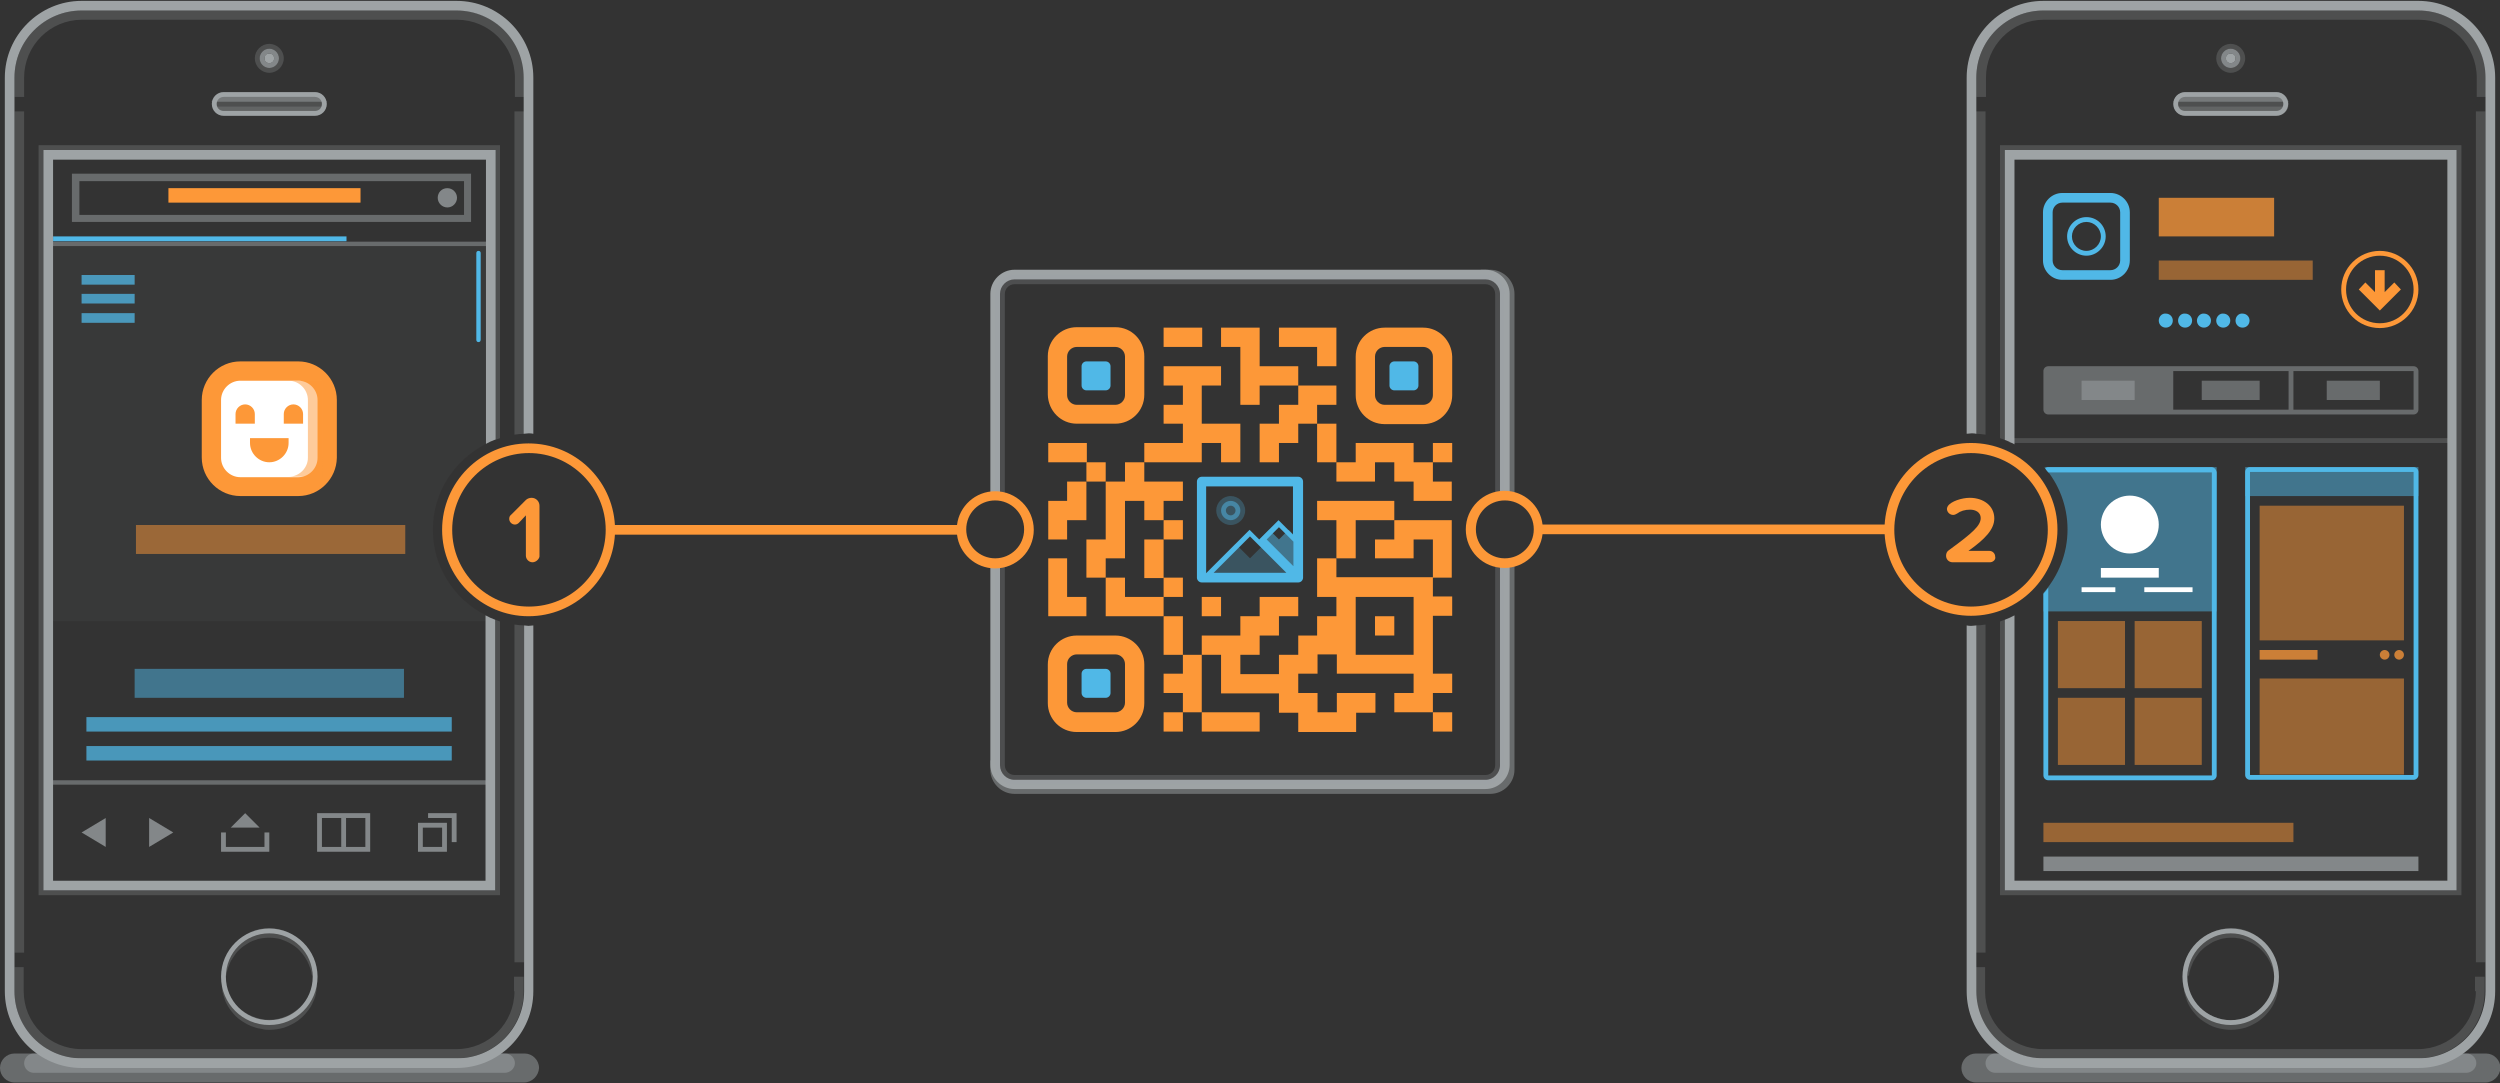 <?xml version="1.0" encoding="utf-8"?>
<!-- Generator: Adobe Illustrator 18.1.1, SVG Export Plug-In . SVG Version: 6.00 Build 0)  -->
<!DOCTYPE svg PUBLIC "-//W3C//DTD SVG 1.1//EN" "http://www.w3.org/Graphics/SVG/1.1/DTD/svg11.dtd">
<svg version="1.1" id="Ebene_1" xmlns="http://www.w3.org/2000/svg" xmlns:xlink="http://www.w3.org/1999/xlink" x="0px" y="0px"
	 width="570px" height="247px" viewBox="0 0 570 247" enable-background="new 0 0 570 247" xml:space="preserve">
<rect x="0" y="0" width="570" height="247" fill="#333333" stroke="none"/>
<g>
	<g opacity="0.5">
		<path fill="#9EA3A5" d="M119.5,246.8H3.3c-1.8,0-3.3-1.5-3.3-3.3c0-1.8,1.5-3.3,3.3-3.3H11l1.1,1.1h98.7l1.1-1.1h7.7
			c1.8,0,3.3,1.5,3.3,3.3C122.8,245.3,121.3,246.8,119.5,246.8z"/>
	</g>
	<g opacity="0.5">
		<path fill="#9EA3A5" d="M115.1,244.6H7.7c-1.2,0-2.2-1-2.2-2.2s1-2.2,2.2-2.2H11l1.1,1.1h98.7l1.1-1.1h3.3c1.2,0,2.2,1,2.2,2.2
			S116.3,244.6,115.1,244.6z"/>
	</g>
	<g opacity="0.5">
		<path fill="#9EA3A5" d="M566.7,246.8H450.5c-1.8,0-3.3-1.5-3.3-3.3c0-1.8,1.5-3.3,3.3-3.3h7.7l1.1,1.1h98.7l1.1-1.1h7.7
			c1.8,0,3.3,1.5,3.3,3.3C570,245.3,568.5,246.8,566.7,246.8z"/>
	</g>
	<g opacity="0.5">
		<path fill="#9EA3A5" d="M562.3,244.6H454.9c-1.2,0-2.2-1-2.2-2.2s1-2.2,2.2-2.2h3.3l1.1,1.1h98.7l1.1-1.1h3.3c1.2,0,2.2,1,2.2,2.2
			S563.5,244.6,562.3,244.6z"/>
	</g>
	<g>
		<g>
			<g>
				<g opacity="0.25">
					<path fill="#9EA3A5" d="M560.1,33.1h-103H456v1.1v65.7c0.4,0.1,0.7,0.3,1.1,0.4V34.2h103V203h-103v-61.7
						c-0.4,0.1-0.7,0.3-1.1,0.4V203v1.1h1.1h103h1.1V203V34.2v-1.1H560.1z"/>
				</g>
				<g>
					<path fill="#9EA3A5" d="M508.6,212.8c5.4,0,9.9,4.4,9.9,9.9c0,5.4-4.4,9.9-9.9,9.9c-5.4,0-9.9-4.4-9.9-9.9
						C498.8,217.3,503.2,212.8,508.6,212.8 M508.6,211.7c-6,0-11,4.9-11,11s4.9,11,11,11c6,0,11-4.9,11-11S514.7,211.7,508.6,211.7
						L508.6,211.7z"/>
				</g>
				<g opacity="0.25">
					<g>
						<path fill="#9EA3A5" d="M498.8,222.7c0,0,0-0.1,0-0.4c0-0.2-0.1-0.6-0.1-1c0-0.2,0-0.5,0-0.7c0-0.3,0.1-0.5,0.1-0.9
							c0.1-0.6,0.3-1.3,0.6-2c0.3-0.7,0.7-1.5,1.3-2.2c0.5-0.7,1.2-1.4,2.1-2c0.8-0.6,1.7-1.1,2.7-1.4c1-0.3,2.1-0.5,3.2-0.5
							c0.6,0,1,0,1.6,0.1c0.6,0.1,1.1,0.2,1.6,0.4c1,0.3,1.9,0.8,2.7,1.4c0.8,0.6,1.5,1.2,2.1,2c0.6,0.7,1,1.5,1.3,2.2
							c0.3,0.7,0.5,1.4,0.6,2c0,0.3,0.1,0.6,0.1,0.9c0,0.3,0,0.5,0,0.7c0,0.4-0.1,0.8-0.1,1c0,0.2,0,0.3,0,0.3s0-0.1-0.1-0.3
							c-0.1-0.2-0.1-0.6-0.2-1c-0.1-0.4-0.3-0.9-0.5-1.4c-0.2-0.5-0.5-1.1-0.9-1.7c-0.4-0.6-0.8-1.1-1.4-1.7c-0.5-0.5-1.2-1-1.9-1.4
							c-0.7-0.4-1.5-0.7-2.3-1c-0.4-0.1-0.8-0.2-1.2-0.2c-0.3-0.1-1-0.1-1.3-0.1c-0.9,0-1.7,0.1-2.5,0.3c-0.8,0.3-1.6,0.5-2.3,1
							c-0.7,0.4-1.4,0.9-1.9,1.4c-0.6,0.5-1,1.1-1.4,1.7c-0.4,0.6-0.7,1.1-0.9,1.7c-0.2,0.5-0.4,1-0.5,1.4c-0.1,0.4-0.2,0.7-0.2,1
							C498.8,222.6,498.8,222.7,498.8,222.7z"/>
					</g>
				</g>
				<g>
					<path fill="#9EA3A5" d="M560.1,203V34.2h-103v66.1c0.8,0.3,1.5,0.6,2.2,1V36.4h98.7v164.4h-98.7v-60.5c-0.7,0.4-1.4,0.7-2.2,1
						V203H560.1z"/>
					<path fill="#9EA3A5" d="M551.4,0.2h-85.5c-9.7,0-17.5,7.9-17.5,17.5v81.2c0.4,0,0.7-0.1,1.1-0.1c0.4,0,0.7,0,1.1,0.1V17.7
						c0-8.5,6.9-15.3,15.3-15.3h85.5c8.5,0,15.3,6.9,15.3,15.3V226c0,8.5-6.9,15.3-15.3,15.3h-85.5c-8.5,0-15.3-6.9-15.3-15.3v-83.4
						c-0.4,0-0.7,0.1-1.1,0.1c-0.4,0-0.7,0-1.1-0.1V226c0,9.7,7.9,17.5,17.5,17.5h85.5c9.7,0,17.5-7.9,17.5-17.5V17.7
						C568.9,8.1,561,0.2,551.4,0.2z"/>
				</g>
				<g opacity="0.25">
					<g>
						<path fill="#9EA3A5" d="M519.3,223c0,0,0,0.1,0,0.4c0,0.2,0.1,0.6,0.1,1.1c0,0.2,0,0.5,0,0.8c0,0.3-0.1,0.6-0.1,0.9
							c-0.1,0.7-0.3,1.4-0.7,2.2c-0.3,0.8-0.8,1.6-1.4,2.3c-0.6,0.8-1.4,1.5-2.2,2.1c-0.9,0.6-1.9,1.1-3,1.5
							c-1.1,0.3-2.2,0.5-3.4,0.5c-1,0-2.3-0.2-3.3-0.5c-1.1-0.3-2.1-0.9-3-1.5c-0.9-0.6-1.6-1.3-2.2-2.1c-0.6-0.7-1.1-1.6-1.4-2.3
							c-0.3-0.8-0.5-1.5-0.7-2.2c0-0.3-0.1-0.6-0.1-0.9c0-0.3,0-0.5,0-0.8c0-0.5,0.1-0.8,0.1-1.1c0-0.2,0-0.4,0-0.4s0,0.1,0.1,0.4
							c0.1,0.2,0.1,0.6,0.2,1c0.1,0.2,0.1,0.5,0.2,0.7c0.1,0.3,0.2,0.5,0.3,0.8c0.2,0.6,0.6,1.2,1,1.8c0.4,0.6,0.9,1.2,1.5,1.8
							c0.6,0.6,1.3,1.1,2.1,1.6c0.8,0.5,1.6,0.8,2.5,1.1c0.9,0.3,1.7,0.4,2.8,0.4c0.8,0,1.9-0.1,2.7-0.4c0.9-0.3,1.8-0.6,2.5-1.1
							c0.8-0.5,1.5-1,2.1-1.6c0.6-0.6,1.1-1.2,1.5-1.8c0.4-0.6,0.7-1.2,1-1.8c0.1-0.3,0.2-0.6,0.3-0.8c0.1-0.3,0.1-0.5,0.2-0.7
							c0.1-0.4,0.2-0.8,0.2-1C519.3,223.1,519.3,223,519.3,223z"/>
					</g>
				</g>
				<g>
					<circle fill="#9EA3A5" cx="508.6" cy="13.3" r="1.1"/>
				</g>
				<g opacity="0.25">
					<g>
						<path fill="#9EA3A5" d="M508.6,11.1c1.2,0,2.2,1,2.2,2.2s-1,2.2-2.2,2.2s-2.2-1-2.2-2.2S507.4,11.1,508.6,11.1 M508.6,10
							c-1.8,0-3.3,1.5-3.3,3.3s1.5,3.3,3.3,3.3s3.3-1.5,3.3-3.3S510.4,10,508.6,10L508.6,10z"/>
					</g>
				</g>
				<g opacity="0.75">
					<g>
						<path fill="#9EA3A5" d="M508.6,12.2c0.6,0,1.1,0.5,1.1,1.1s-0.5,1.1-1.1,1.1s-1.1-0.5-1.1-1.1S508,12.2,508.6,12.2
							 M508.6,11.1c-1.2,0-2.2,1-2.2,2.2s1,2.2,2.2,2.2s2.2-1,2.2-2.2S509.8,11.1,508.6,11.1L508.6,11.1z"/>
					</g>
				</g>
				<g opacity="0.25">
					<g>
						<path fill="#9EA3A5" d="M521.8,23.7L521.8,23.7c0,1.5-1.2,2.7-2.7,2.7h-20.8c-1.5,0-2.7-1.2-2.7-2.7v0c0-1.5,1.2-2.7,2.7-2.7
							H519C520.5,21,521.8,22.2,521.8,23.7z"/>
					</g>
				</g>
				<g opacity="0.5">
					<g>
						<polygon fill="#9EA3A5" points="520.7,22.1 521.8,23.2 495.5,23.2 496.6,22.1 						"/>
					</g>
				</g>
				<g opacity="0.25">
					<g>
						<polygon fill="#9EA3A5" points="520.7,24.3 519.6,25.4 497.7,25.4 496.6,24.3 						"/>
					</g>
				</g>
				<g>
					<path fill="#9EA3A5" d="M519,22.1c0.9,0,1.6,0.7,1.6,1.6s-0.7,1.6-1.6,1.6h-20.8c-0.9,0-1.6-0.7-1.6-1.6s0.7-1.6,1.6-1.6H519
						 M519,21h-20.8c-1.5,0-2.7,1.2-2.7,2.7s1.2,2.7,2.7,2.7H519c1.5,0,2.7-1.2,2.7-2.7S520.5,21,519,21L519,21z"/>
				</g>
			</g>
		</g>
		<g>
			<g opacity="0.25">
				<g>
					<rect x="458.2" y="99.9" fill="#9EA3A5" width="100.8" height="1.1"/>
				</g>
			</g>
			<g opacity="0.75">
				<g>
					<g>
						<rect x="492.2" y="45.1" fill="#FD9838" width="26.3" height="8.8"/>
					</g>
				</g>
			</g>
			<g opacity="0.5">
				<g>
					<g>
						<rect x="492.2" y="59.4" fill="#FD9838" width="35.1" height="4.4"/>
					</g>
				</g>
			</g>
			<g opacity="0.5">
				<g>
					<g>
						<rect x="465.9" y="187.6" fill="#FD9838" width="57" height="4.4"/>
					</g>
				</g>
			</g>
			<g opacity="0.75">
				<g>
					<g>
						<rect x="465.9" y="195.3" fill="#9EA3A5" width="85.5" height="3.3"/>
					</g>
				</g>
			</g>
			<g>
				<g>
					<path fill="#50B8E7" d="M492.2,73.1L492.2,73.1c0,0.9,0.7,1.6,1.6,1.6l0,0c0.9,0,1.6-0.7,1.6-1.6l0,0c0-0.9-0.7-1.6-1.6-1.6
						l0,0C492.9,71.4,492.2,72.2,492.2,73.1z"/>
				</g>
			</g>
			<g>
				<g>
					<path fill="#50B8E7" d="M496.6,73.1L496.6,73.1c0,0.9,0.7,1.6,1.6,1.6h0c0.9,0,1.6-0.7,1.6-1.6l0,0c0-0.9-0.7-1.6-1.6-1.6h0
						C497.3,71.4,496.6,72.2,496.6,73.1z"/>
				</g>
			</g>
			<g>
				<g>
					<path fill="#50B8E7" d="M500.9,73.1L500.9,73.1c0,0.9,0.7,1.6,1.6,1.6l0,0c0.9,0,1.6-0.7,1.6-1.6l0,0c0-0.9-0.7-1.6-1.6-1.6
						l0,0C501.7,71.4,500.9,72.2,500.9,73.1z"/>
				</g>
			</g>
			<g>
				<g>
					<path fill="#50B8E7" d="M505.3,73.1L505.3,73.1c0,0.9,0.7,1.6,1.6,1.6l0,0c0.9,0,1.6-0.7,1.6-1.6l0,0c0-0.9-0.7-1.6-1.6-1.6
						l0,0C506.1,71.4,505.3,72.2,505.3,73.1z"/>
				</g>
			</g>
			<g>
				<g>
					<path fill="#50B8E7" d="M509.7,73.1L509.7,73.1c0,0.9,0.7,1.6,1.6,1.6l0,0c0.9,0,1.6-0.7,1.6-1.6l0,0c0-0.9-0.7-1.6-1.6-1.6
						l0,0C510.4,71.4,509.7,72.2,509.7,73.1z"/>
				</g>
			</g>
			<g>
				<polygon fill="#FD9838" points="545.9,64.4 543.7,66.6 543.7,61.6 541.5,61.6 541.5,66.6 539.3,64.4 537.8,66 542.6,70.8 
					547.4,66 				"/>
			</g>
			<g>
				<path fill="#FD9838" d="M542.6,58.3c4.2,0,7.7,3.4,7.7,7.7c0,4.2-3.4,7.7-7.7,7.7s-7.7-3.4-7.7-7.7
					C534.9,61.7,538.4,58.3,542.6,58.3 M542.6,57.2c-4.8,0-8.8,3.9-8.8,8.8s3.9,8.8,8.8,8.8c4.8,0,8.8-3.9,8.8-8.8
					S547.4,57.2,542.6,57.2L542.6,57.2z"/>
			</g>
			<g opacity="0.5">
				<path fill="#9EA3A5" d="M550.3,83.5H467c-0.6,0-1.1,0.5-1.1,1.1v8.8c0,0.6,0.5,1.1,1.1,1.1h83.3c0.6,0,1.1-0.5,1.1-1.1v-8.8
					C551.4,84,550.9,83.5,550.3,83.5z M495.5,93.4v-8.8h26.3v8.8H495.5z M550.3,93.4h-27.4v-8.8h27.4V93.4z"/>
			</g>
			<g opacity="0.5">
				<g>
					<g>
						<g>
							<rect x="474.6" y="86.8" fill="#9EA3A5" width="12.1" height="4.4"/>
						</g>
					</g>
				</g>
			</g>
			<g opacity="0.5">
				<g>
					<g>
						<g>
							<rect x="502" y="86.8" fill="#9EA3A5" width="13.2" height="4.4"/>
						</g>
					</g>
				</g>
			</g>
			<g opacity="0.5">
				<g>
					<g>
						<g>
							<rect x="530.5" y="86.8" fill="#9EA3A5" width="12.1" height="4.4"/>
						</g>
					</g>
				</g>
			</g>
			<g>
				<g>
					<path fill="#50B8E7" d="M481.2,44h-11c-2.4,0-4.4,2-4.4,4.4v11c0,2.4,2,4.4,4.4,4.4h11c2.4,0,4.4-2,4.4-4.4v-11
						C485.6,46,483.6,44,481.2,44z M483.4,59.4c0,1.2-1,2.2-2.2,2.2h-11c-1.2,0-2.2-1-2.2-2.2v-11c0-1.2,1-2.2,2.2-2.2h11
						c1.2,0,2.2,1,2.2,2.2V59.4z"/>
				</g>
				<g>
					<path fill="#50B8E7" d="M475.7,49.5c-2.4,0-4.4,2-4.4,4.4s2,4.4,4.4,4.4c2.4,0,4.4-2,4.4-4.4S478.2,49.5,475.7,49.5z
						 M475.7,57.2c-1.8,0-3.3-1.5-3.3-3.3c0-1.8,1.5-3.3,3.3-3.3c1.8,0,3.3,1.5,3.3,3.3C479,55.7,477.5,57.2,475.7,57.2z"/>
				</g>
			</g>
			<g>
				<path fill="#50B8E7" d="M504.2,106.5H467c-0.3,0-0.5,0.1-0.7,0.3c0.2,0.3,0.4,0.6,0.7,0.9v0h37.3v69.1H467v-42.8
					c-0.3,0.5-0.7,0.9-1.1,1.4v41.4c0,0.6,0.5,1.1,1.1,1.1h37.3c0.6,0,1.1-0.5,1.1-1.1v-69.1C505.3,107,504.8,106.5,504.2,106.5z"/>
			</g>
			<g opacity="0.5">
				<path fill="#50B8E7" d="M466.1,106.5c3.3,3.8,5.3,8.8,5.3,14.2c0,5.6-2.1,10.6-5.5,14.5v4.2h39.5v-32.9H466.1z"/>
			</g>
			<g opacity="0.5">
				<g>
					<rect x="511.9" y="106.5" fill="#50B8E7" width="39.5" height="6.6"/>
				</g>
			</g>
			<g>
				<g>
					<rect x="479" y="129.5" fill="#FFFFFF" width="13.2" height="2.2"/>
				</g>
			</g>
			<g>
				<g>
					<rect x="474.6" y="133.9" fill="#FFFFFF" width="7.7" height="1.1"/>
				</g>
			</g>
			<g>
				<g>
					<rect x="488.9" y="133.9" fill="#FFFFFF" width="11" height="1.1"/>
				</g>
			</g>
			<g>
				<g>
					<g>
						<path fill="#FFFFFF" d="M485.6,126.2c-3.6,0-6.6-3-6.6-6.6c0-3.6,3-6.6,6.6-6.6c3.6,0,6.6,3,6.6,6.6
							C492.2,123.3,489.2,126.2,485.6,126.2z"/>
					</g>
				</g>
			</g>
			<g opacity="0.5">
				<g>
					<g>
						<rect x="469.2" y="141.6" fill="#FD9838" width="15.3" height="15.3"/>
					</g>
				</g>
			</g>
			<g opacity="0.5">
				<g>
					<g>
						<rect x="486.7" y="141.6" fill="#FD9838" width="15.3" height="15.3"/>
					</g>
				</g>
			</g>
			<g opacity="0.5">
				<g>
					<g>
						<rect x="515.2" y="115.3" fill="#FD9838" width="32.9" height="30.7"/>
					</g>
				</g>
			</g>
			<g opacity="0.5">
				<g>
					<g>
						<rect x="515.2" y="154.7" fill="#FD9838" width="32.9" height="21.9"/>
					</g>
				</g>
			</g>
			<g opacity="0.75">
				<g>
					<g>
						<path fill="#FD9838" d="M547,150.4L547,150.4c-0.6,0-1.1-0.5-1.1-1.1v0c0-0.6,0.5-1.1,1.1-1.1l0,0c0.6,0,1.1,0.5,1.1,1.1v0
							C548.1,149.9,547.6,150.4,547,150.4z"/>
					</g>
				</g>
			</g>
			<g opacity="0.75">
				<g>
					<g>
						<path fill="#FD9838" d="M543.7,150.4L543.7,150.4c-0.6,0-1.1-0.5-1.1-1.1v0c0-0.6,0.5-1.1,1.1-1.1l0,0c0.6,0,1.1,0.5,1.1,1.1
							v0C544.8,149.9,544.3,150.4,543.7,150.4z"/>
					</g>
				</g>
			</g>
			<g opacity="0.75">
				<g>
					<g>
						<rect x="515.2" y="148.2" fill="#FD9838" width="13.2" height="2.2"/>
					</g>
				</g>
			</g>
			<g opacity="0.5">
				<g>
					<g>
						<rect x="469.2" y="159.1" fill="#FD9838" width="15.3" height="15.3"/>
					</g>
				</g>
			</g>
			<g opacity="0.5">
				<g>
					<g>
						<rect x="486.7" y="159.1" fill="#FD9838" width="15.3" height="15.3"/>
					</g>
				</g>
			</g>
			<g>
				<g>
					<path fill="#50B8E7" d="M550.3,107.6v69.1H513v-69.1H550.3 M550.3,106.5H513c-0.6,0-1.1,0.5-1.1,1.1v69.1
						c0,0.6,0.5,1.1,1.1,1.1h37.3c0.6,0,1.1-0.5,1.1-1.1v-69.1C551.4,107,550.9,106.5,550.3,106.5L550.3,106.5z"/>
				</g>
			</g>
		</g>
	</g>
	<g opacity="0.5">
		<path fill="#9EA3A5" d="M343.1,128.3v47.2c0,1.8-1.5,3.3-3.3,3.3H231.3c-1.8,0-3.3-1.5-3.3-3.3l-2.2-2.2v2.2c0,3,2.5,5.5,5.5,5.5
			h108.5c3,0,5.5-2.5,5.5-5.5v-47.2c-0.4,0.1-0.7,0.1-1.1,0.1C343.8,128.4,343.5,128.4,343.1,128.3z"/>
		<path fill="#9EA3A5" d="M345.3,113.2V67c0-3-2.5-5.5-5.5-5.5h-2.2l2.2,2.2c1.8,0,3.3,1.5,3.3,3.3v46.1c0.4-0.1,0.7-0.1,1.1-0.1
			C344.6,113.1,344.9,113.1,345.3,113.2z"/>
	</g>
	<g>
		<path fill="#9EA3A5" d="M342,174.5c0,1.8-1.5,3.3-3.3,3.3H231.3c-1.8,0-3.3-1.5-3.3-3.3v-46.4c-0.7,0.2-1.4,0.3-2.2,0.3v46
			c0,3,2.5,5.5,5.5,5.5h107.4c3,0,5.5-2.5,5.5-5.5v-46c-0.8,0-1.5-0.1-2.2-0.3V174.5z"/>
		<path fill="#9EA3A5" d="M228,67c0-1.8,1.5-3.3,3.3-3.3h107.4c1.8,0,3.3,1.5,3.3,3.3v46.4c0.7-0.2,1.4-0.3,2.2-0.3V67
			c0-3-2.5-5.5-5.5-5.5H231.3c-3,0-5.5,2.5-5.5,5.5v46c0.8,0,1.5,0.1,2.2,0.3V67z"/>
	</g>
	<path opacity="0.25" fill="#9EA3A5" d="M340.9,174.5c0,1.2-1,2.2-2.2,2.2H231.3c-1.2,0-2.2-1-2.2-2.2v-46.8
		c-0.7,0.3-1.4,0.6-2.2,0.7v46.1c0,2.4,2,4.4,4.4,4.4h107.4c2.4,0,4.4-2,4.4-4.4v-46.1c-0.8-0.1-1.5-0.3-2.2-0.7V174.5z"/>
	<path opacity="0.25" fill="#9EA3A5" d="M229.1,67c0-1.2,1-2.2,2.2-2.2h107.4c1.2,0,2.2,1,2.2,2.2v46.8c0.7-0.3,1.4-0.6,2.2-0.7V67
		c0-2.4-2-4.4-4.4-4.4H231.3c-2.4,0-4.4,2-4.4,4.4v46.1c0.8,0.1,1.5,0.3,2.2,0.7V67z"/>
	<g>
		<path fill="#FD9838" d="M121.4,128.2c-0.8,0-1.5-0.7-1.5-1.5v-9.2l-1.6,1.7c-0.2,0.2-0.5,0.4-0.9,0.4c-0.7,0-1.3-0.6-1.3-1.3
			c0-0.3,0.1-0.7,0.4-0.9l3.4-3.4c0.3-0.3,0.8-0.5,1.3-0.5c1,0,1.8,0.8,1.8,1.8v11.6C122.9,127.5,122.2,128.2,121.4,128.2z"/>
	</g>
	<g opacity="0.25">
		<path fill="#9EA3A5" d="M564.5,226c0,7.3-5.9,13.2-13.2,13.2h-85.5c-7.3,0-13.2-5.9-13.2-13.2v-5.5h-2.2v5.5
			c0,8.5,6.9,15.3,15.3,15.3h85.5c8.5,0,15.3-6.9,15.3-15.3v-3.3h-2.2V226z"/>
		<path fill="#9EA3A5" d="M452.7,142.4c-0.7,0.1-1.5,0.2-2.2,0.2v74.6h2.2V142.4z"/>
		<path fill="#9EA3A5" d="M452.7,25.4h-2.2v73.5c0.7,0,1.5,0.1,2.2,0.2V25.4z"/>
		<rect x="564.5" y="25.4" fill="#9EA3A5" width="2.2" height="194"/>
		<path fill="#9EA3A5" d="M551.4,2.4h-85.5c-8.5,0-15.3,6.9-15.3,15.3v4.4h2.2v-4.4c0-7.3,5.9-13.2,13.2-13.2h85.5
			c7.3,0,13.2,5.9,13.2,13.2v4.4h2.2v-4.4C566.7,9.2,559.8,2.4,551.4,2.4z"/>
	</g>
	<g>
		<path fill="#FD9838" d="M453.7,128.2h-8.5c-0.8,0-1.5-0.6-1.5-1.5c0-0.5,0.2-1,0.7-1.3c5.5-4,7.2-5.6,7.2-7.3
			c0-1.3-1.2-1.9-2.4-1.9c-1.2,0-2.2,0.3-3,0.9c-0.3,0.2-0.6,0.3-0.9,0.3c-0.7,0-1.4-0.6-1.4-1.4c0-0.2,0.1-0.4,0.2-0.6
			c0.7-1.1,3.2-1.9,5-1.9c3.1,0,5.6,1.8,5.6,4.7c0,2.5-2.1,4.7-5.9,7.4h4.8c0.7,0,1.3,0.6,1.3,1.3
			C455.1,127.6,454.4,128.2,453.7,128.2z"/>
	</g>
	<g>
		<path fill="#FD9838" d="M449.4,101c-10.5,0-19.1,8.3-19.7,18.6h-78c-0.5-4.3-4.2-7.7-8.7-7.7c-4.8,0-8.8,3.9-8.8,8.8
			s3.9,8.8,8.8,8.8c4.5,0,8.2-3.4,8.7-7.7h78c0.6,10.4,9.2,18.6,19.7,18.6c10.9,0,19.7-8.9,19.7-19.7S460.3,101,449.4,101z
			 M343.1,127.3c-3.6,0-6.6-2.9-6.6-6.6s2.9-6.6,6.6-6.6s6.6,2.9,6.6,6.6S346.7,127.3,343.1,127.3z M449.4,138.3
			c-9.7,0-17.5-7.9-17.5-17.5s7.9-17.5,17.5-17.5s17.5,7.9,17.5,17.5S459.1,138.3,449.4,138.3z"/>
		<path fill="#FD9838" d="M226.9,112c-4.5,0-8.2,3.4-8.7,7.7h-78c-0.6-10.4-9.2-18.6-19.7-18.6c-10.9,0-19.7,8.9-19.7,19.7
			s8.9,19.7,19.7,19.7c10.5,0,19.1-8.3,19.7-18.6h78c0.5,4.3,4.2,7.7,8.7,7.7c4.8,0,8.8-3.9,8.8-8.8S231.7,112,226.9,112z
			 M120.6,138.3c-9.7,0-17.5-7.9-17.5-17.5s7.9-17.5,17.5-17.5s17.5,7.9,17.5,17.5S130.3,138.3,120.6,138.3z M226.9,127.3
			c-3.6,0-6.6-2.9-6.6-6.6s2.9-6.6,6.6-6.6c3.6,0,6.6,2.9,6.6,6.6S230.5,127.3,226.9,127.3z"/>
	</g>
	<g>
		<g>
			<g>
				<path fill="#50B8E7" d="M252.1,89h-4.4c-0.6,0-1.1-0.5-1.1-1.1v-4.4c0-0.6,0.5-1.1,1.1-1.1h4.4c0.6,0,1.1,0.5,1.1,1.1v4.4
					C253.2,88.5,252.7,89,252.1,89z"/>
			</g>
			<g>
				<path fill="#50B8E7" d="M252.1,159.1h-4.4c-0.6,0-1.1-0.5-1.1-1.1v-4.4c0-0.6,0.5-1.1,1.1-1.1h4.4c0.6,0,1.1,0.5,1.1,1.1v4.4
					C253.2,158.6,252.7,159.1,252.1,159.1z"/>
			</g>
			<g>
				<polygon fill="#FD9838" points="287.2,83.5 287.2,79.1 287.2,74.7 278.4,74.7 278.4,79.1 282.8,79.1 282.8,92.3 287.2,92.3 
					287.2,87.9 296,87.9 296,83.5 				"/>
				<polygon fill="#FD9838" points="309.1,118.6 317.9,118.6 317.9,114.2 309.1,114.2 304.7,114.2 300.3,114.2 300.3,118.6 
					304.7,118.6 304.7,127.3 309.1,127.3 				"/>
				<polygon fill="#FD9838" points="317.9,123 313.5,123 313.5,127.3 322.3,127.3 322.3,123 326.7,123 326.7,131.7 331,131.7 
					331,118.6 317.9,118.6 				"/>
				<polygon fill="#FD9838" points="322.3,101 309.1,101 309.1,105.4 304.7,105.4 304.7,109.8 313.5,109.8 313.5,105.4 317.9,105.4 
					317.9,109.8 322.3,109.8 322.3,114.2 331,114.2 331,109.8 326.7,109.8 326.7,105.4 322.3,105.4 				"/>
				<rect x="300.3" y="96.6" fill="#FD9838" width="4.4" height="8.8"/>
				<polygon fill="#FD9838" points="274,101 278.4,101 278.4,105.4 282.8,105.4 282.8,96.6 274,96.6 274,87.9 278.4,87.9 
					278.4,83.5 265.3,83.5 265.3,87.9 269.7,87.9 269.7,92.3 265.3,92.3 265.3,96.6 269.7,96.6 269.7,101 260.9,101 260.9,105.4 
					274,105.4 				"/>
				<rect x="239" y="101" fill="#FD9838" width="8.8" height="4.4"/>
				<rect x="247.7" y="105.4" fill="#FD9838" width="4.4" height="4.4"/>
				<rect x="326.7" y="162.4" fill="#FD9838" width="4.4" height="4.4"/>
				<rect x="274" y="162.4" fill="#FD9838" width="13.2" height="4.4"/>
				<rect x="265.3" y="162.4" fill="#FD9838" width="4.4" height="4.4"/>
				<rect x="265.3" y="140.5" fill="#FD9838" width="4.4" height="8.8"/>
				<polygon fill="#FD9838" points="269.7,153.6 265.3,153.6 265.3,158 269.7,158 269.7,162.4 274,162.4 274,149.3 269.7,149.3 				
					"/>
				<rect x="326.7" y="101" fill="#FD9838" width="4.4" height="4.4"/>
				<rect x="313.5" y="140.5" fill="#FD9838" width="4.4" height="4.4"/>
				<path fill="#FD9838" d="M304.7,131.7v-4.4h-4.4v8.8h4.4v4.4h-4.4v4.4H296v4.4h-4.4v4.4h-8.8v-4.4h4.4v-4.4h4.4v-4.4h4.4v-4.4
					h-8.8v4.4h-4.4v4.4H274v4.4h4.4v8.8h13.2v4.4h4.4v4.4h13.2v-4.4h4.4V158h-8.8v4.4h-4.4V158H296v-4.4h4.4v-4.4h4.4v4.4h17.5v4.4
					h-4.4v4.4h8.8V158h4.4v-4.4h-4.4v-13.2h4.4v-4.4h-4.4v-4.4H304.7z M322.3,149.3h-13.2v-13.2h13.2V149.3z"/>
				<rect x="260.9" y="123" fill="#FD9838" width="4.4" height="8.8"/>
				<rect x="265.3" y="118.6" fill="#FD9838" width="4.4" height="4.4"/>
				<rect x="265.3" y="131.7" fill="#FD9838" width="4.4" height="4.4"/>
				<rect x="274" y="136.1" fill="#FD9838" width="4.4" height="4.4"/>
				<polygon fill="#FD9838" points="256.5,136.1 256.5,131.7 252.1,131.7 252.1,136.1 252.1,140.5 265.3,140.5 265.3,136.1 				"/>
				<polygon fill="#FD9838" points="247.7,140.5 247.7,136.1 243.3,136.1 243.3,127.3 239,127.3 239,140.5 				"/>
				<polygon fill="#FD9838" points="243.3,114.2 239,114.2 239,123 243.3,123 243.3,118.6 247.7,118.6 247.7,109.8 243.3,109.8 				
					"/>
				<polygon fill="#FD9838" points="256.5,127.3 256.5,114.2 260.9,114.2 260.9,118.6 265.3,118.6 265.3,114.2 269.7,114.2 
					269.7,109.8 265.3,109.8 260.9,109.8 260.9,105.4 256.5,105.4 256.5,109.8 252.1,109.8 252.1,123 247.7,123 247.7,131.7 
					252.1,131.7 252.1,127.3 				"/>
				<polygon fill="#FD9838" points="300.3,83.5 304.7,83.5 304.7,74.7 291.6,74.7 291.6,79.1 300.3,79.1 				"/>
				<polygon fill="#FD9838" points="304.7,92.3 304.7,87.9 296,87.9 296,92.3 291.6,92.3 291.6,96.6 287.2,96.6 287.2,105.4 
					291.6,105.4 291.6,101 296,101 296,96.6 300.3,96.6 300.3,92.3 				"/>
				<rect x="265.3" y="74.7" fill="#FD9838" width="8.8" height="4.4"/>
				<path fill="#FD9838" d="M245.5,96.6h8.8c3.6,0,6.6-2.9,6.6-6.6v-8.8c0-3.6-2.9-6.6-6.6-6.6h-8.8c-3.6,0-6.6,2.9-6.6,6.6v8.8
					C239,93.7,241.9,96.6,245.5,96.6z M243.3,81.3c0-1.2,1-2.2,2.2-2.2h8.8c1.2,0,2.2,1,2.2,2.2v8.8c0,1.2-1,2.2-2.2,2.2h-8.8
					c-1.2,0-2.2-1-2.2-2.2V81.3z"/>
				<path fill="#FD9838" d="M254.3,144.9h-8.8c-3.6,0-6.6,2.9-6.6,6.6v8.8c0,3.6,2.9,6.6,6.6,6.6h8.8c3.6,0,6.6-2.9,6.6-6.6v-8.8
					C260.9,147.8,257.9,144.9,254.3,144.9z M256.5,160.2c0,1.2-1,2.2-2.2,2.2h-8.8c-1.2,0-2.2-1-2.2-2.2v-8.8c0-1.2,1-2.2,2.2-2.2
					h8.8c1.2,0,2.2,1,2.2,2.2V160.2z"/>
				<path fill="#FD9838" d="M324.5,74.7h-8.8c-3.6,0-6.6,2.9-6.6,6.6v8.8c0,3.6,2.9,6.6,6.6,6.6h8.8c3.6,0,6.6-2.9,6.6-6.6v-8.8
					C331,77.7,328.1,74.7,324.5,74.7z M326.7,90.1c0,1.2-1,2.2-2.2,2.2h-8.8c-1.2,0-2.2-1-2.2-2.2v-8.8c0-1.2,1-2.2,2.2-2.2h8.8
					c1.2,0,2.2,1,2.2,2.2V90.1z"/>
			</g>
			<g>
				<path fill="#50B8E7" d="M322.3,89h-4.4c-0.6,0-1.1-0.5-1.1-1.1v-4.4c0-0.6,0.5-1.1,1.1-1.1h4.4c0.6,0,1.1,0.5,1.1,1.1v4.4
					C323.4,88.5,322.9,89,322.3,89z"/>
			</g>
		</g>
	</g>
	<g>
		<g opacity="0.5">
			<g>
				<polygon fill="#50B8E7" points="291.6,123 289.4,120.8 287.2,123 296,131.7 296,131.7 296,123 293.8,120.8 				"/>
			</g>
		</g>
		<g opacity="0.25">
			<g>
				<polygon fill="#50B8E7" points="285,127.3 281.7,124 274,131.7 296,131.7 288.3,124 				"/>
			</g>
		</g>
		<path fill="#50B8E7" d="M296,108.7H274c-0.6,0-1.1,0.5-1.1,1.1v21.9c0,0.6,0.5,1.1,1.1,1.1H296c0.6,0,1.1-0.5,1.1-1.1v-21.9
			C297.1,109.2,296.6,108.7,296,108.7z M275.1,110.9h19.7v11l-3.3-3.3l-4.4,4.4l-2.2-2.2l-9.9,9.9V110.9z M276.7,130.6l8.3-8.3
			l8.3,8.3H276.7z M294.9,129.1l-6.1-6.1l2.8-2.8l3.3,3.3V129.1z"/>
		<g opacity="0.25">
			<g>
				<path fill="#50B8E7" d="M277.3,116.4L277.3,116.4c0,1.8,1.5,3.3,3.3,3.3l0,0c1.8,0,3.3-1.5,3.3-3.3v0c0-1.8-1.5-3.3-3.3-3.3l0,0
					C278.8,113.1,277.3,114.6,277.3,116.4z"/>
			</g>
		</g>
		<g opacity="0.5">
			<g>
				<path fill="#51B8E7" d="M280.6,115.3c0.6,0,1.1,0.5,1.1,1.1s-0.5,1.1-1.1,1.1s-1.1-0.5-1.1-1.1S280,115.3,280.6,115.3
					 M280.6,114.2c-1.2,0-2.2,1-2.2,2.2s1,2.2,2.2,2.2s2.2-1,2.2-2.2S281.8,114.2,280.6,114.2L280.6,114.2z"/>
			</g>
		</g>
	</g>
	<g opacity="5.000000e-02">
		<g>
			<path fill="#9EA3A5" d="M98.7,120.8c0-8.6,4.9-15.9,12.1-19.6V56.1H12.1v85.5h98.7v-1.3C103.6,136.7,98.7,129.3,98.7,120.8z"/>
		</g>
	</g>
	<g>
		<g>
			<g>
				<g opacity="0.5">
					<g>
						<g>
							<path fill="#9EA3A5" d="M111.3,56.1H11.5c-0.3,0-0.5-0.2-0.5-0.5c0-0.3,0.2-0.5,0.5-0.5h99.8c0.3,0,0.5,0.2,0.5,0.5
								C111.8,55.8,111.6,56.1,111.3,56.1z"/>
						</g>
					</g>
				</g>
				<g>
					<g>
						<g>
							<rect x="12.1" y="53.9" fill="#50B8E7" width="66.9" height="1.1"/>
						</g>
					</g>
				</g>
				<g>
					<g>
						<g>
							<path fill="#50B8E7" d="M109.1,78c-0.3,0-0.5-0.2-0.5-0.5V57.7c0-0.3,0.2-0.5,0.5-0.5s0.5,0.2,0.5,0.5v19.7
								C109.6,77.8,109.4,78,109.1,78z"/>
						</g>
					</g>
				</g>
				<g opacity="0.5">
					<g>
						<g>
							<path fill="#9EA3A5" d="M111.3,178.9H12.1c-0.3,0-0.5-0.2-0.5-0.5c0-0.3,0.2-0.5,0.5-0.5h99.2c0.3,0,0.5,0.2,0.5,0.5
								C111.8,178.6,111.6,178.9,111.3,178.9z"/>
						</g>
					</g>
				</g>
				<g opacity="0.25">
					<g>
						<path fill="#9EA3A5" d="M112.9,203H9.9V34.2h103v66.1c0.4-0.1,0.7-0.3,1.1-0.4V34.2v-1.1h-1.1H9.9H8.8v1.1V203v1.1h1.1h103
							h1.1V203v-61.3c-0.4-0.1-0.7-0.3-1.1-0.4V203z"/>
					</g>
				</g>
				<g>
					<g>
						<g>
							<path fill="#9EA3A5" d="M61.4,212.8c5.4,0,9.9,4.4,9.9,9.9s-4.4,9.9-9.9,9.9s-9.9-4.4-9.9-9.9S55.9,212.8,61.4,212.8
								 M61.4,211.7c-6,0-11,4.9-11,11s4.9,11,11,11s11-4.9,11-11S67.4,211.7,61.4,211.7L61.4,211.7z"/>
						</g>
					</g>
				</g>
				<g opacity="0.25">
					<g>
						<g>
							<g>
								<path fill="#9EA3A5" d="M51.5,222.7c0,0,0-0.1,0-0.4c0-0.2-0.1-0.6-0.1-1c0-0.2,0-0.5,0-0.7c0-0.3,0.1-0.5,0.1-0.9
									c0.1-0.6,0.3-1.3,0.6-2c0.3-0.7,0.7-1.5,1.3-2.2c0.5-0.7,1.2-1.4,2.1-2c0.8-0.6,1.7-1.1,2.7-1.4c1-0.3,2-0.5,3.2-0.5
									c0.9,0,2.1,0.2,3.1,0.5c1,0.3,1.9,0.8,2.7,1.4c0.8,0.6,1.5,1.2,2.1,2c0.6,0.7,1,1.5,1.3,2.2c0.3,0.7,0.5,1.4,0.6,2
									c0,0.3,0.1,0.6,0.1,0.9c0,0.3,0,0.5,0,0.7c0,0.4-0.1,0.8-0.1,1c0,0.2,0,0.3,0,0.3s0-0.1-0.1-0.3c-0.1-0.2-0.1-0.6-0.2-1
									c-0.1-0.4-0.3-0.9-0.5-1.4c-0.2-0.5-0.5-1.1-0.9-1.7c-0.4-0.6-0.8-1.1-1.4-1.7c-0.5-0.5-1.2-1-1.9-1.4
									c-0.7-0.4-1.5-0.7-2.3-1c-0.9-0.2-1.6-0.3-2.6-0.3c-0.8,0-1.7,0.1-2.5,0.3c-0.8,0.3-1.6,0.5-2.3,1c-0.7,0.4-1.4,0.9-1.9,1.4
									c-0.6,0.5-1,1.1-1.4,1.7c-0.4,0.6-0.7,1.1-0.9,1.7c-0.2,0.5-0.4,1-0.5,1.4c-0.1,0.4-0.2,0.7-0.2,1
									C51.5,222.6,51.5,222.7,51.5,222.7z"/>
							</g>
						</g>
					</g>
				</g>
				<g opacity="0.25">
					<g>
						<g>
							<g>
								<path fill="#9EA3A5" d="M72.1,223c0,0,0,0.1,0,0.4c0,0.2,0.1,0.6,0.1,1.1c0,0.2,0,0.5,0,0.8c0,0.3-0.1,0.6-0.1,0.9
									c-0.1,0.7-0.3,1.4-0.7,2.2c-0.3,0.8-0.8,1.6-1.4,2.3c-0.6,0.8-1.4,1.5-2.2,2.1c-0.9,0.6-1.9,1.1-3,1.5
									c-1.1,0.3-2.2,0.5-3.4,0.5c-0.6,0-1,0-1.7-0.2c-0.6-0.1-1.2-0.2-1.7-0.4c-1.1-0.3-2.1-0.9-3-1.5c-0.9-0.6-1.6-1.3-2.2-2.1
									c-0.6-0.7-1.1-1.6-1.4-2.3c-0.3-0.8-0.5-1.5-0.7-2.2c0-0.3-0.1-0.6-0.1-0.9c0-0.3,0-0.5,0-0.8c0-0.5,0.1-0.8,0.1-1.1
									c0-0.2,0-0.4,0-0.4s0,0.1,0.1,0.4c0.1,0.2,0.1,0.6,0.2,1c0.1,0.2,0.1,0.5,0.2,0.7c0.1,0.3,0.2,0.5,0.3,0.8
									c0.2,0.6,0.6,1.2,1,1.8c0.4,0.6,0.9,1.2,1.5,1.8c0.6,0.6,1.3,1.1,2.1,1.6c0.8,0.5,1.6,0.8,2.5,1.1c0.5,0.1,0.9,0.2,1.3,0.3
									c0.4,0.1,1,0.1,1.4,0.1c0.9,0,1.9-0.1,2.8-0.4c0.9-0.3,1.8-0.6,2.5-1.1c0.8-0.5,1.5-1,2.1-1.6c0.6-0.6,1.1-1.2,1.5-1.8
									c0.4-0.6,0.7-1.2,1-1.8c0.1-0.3,0.2-0.6,0.3-0.8c0.1-0.3,0.1-0.5,0.2-0.7c0.1-0.4,0.2-0.8,0.2-1C72,223.1,72.1,223,72.1,223
									z"/>
							</g>
						</g>
					</g>
				</g>
				<g>
					<g>
						<g>
							<circle fill="#9EA3A5" cx="61.4" cy="13.3" r="1.1"/>
						</g>
					</g>
				</g>
				<g opacity="0.25">
					<g>
						<g>
							<g>
								<path fill="#9EA3A5" d="M61.4,11.1c1.2,0,2.2,1,2.2,2.2s-1,2.2-2.2,2.2s-2.2-1-2.2-2.2S60.2,11.1,61.4,11.1 M61.4,10
									c-1.8,0-3.3,1.5-3.3,3.3s1.5,3.3,3.3,3.3c1.8,0,3.3-1.5,3.3-3.3S63.2,10,61.4,10L61.4,10z"/>
							</g>
						</g>
					</g>
				</g>
				<g opacity="0.75">
					<g>
						<g>
							<g>
								<path fill="#9EA3A5" d="M61.4,12.2c0.6,0,1.1,0.5,1.1,1.1c0,0.6-0.5,1.1-1.1,1.1c-0.6,0-1.1-0.5-1.1-1.1
									C60.3,12.7,60.8,12.2,61.4,12.2 M61.4,11.1c-1.2,0-2.2,1-2.2,2.2s1,2.2,2.2,2.2s2.2-1,2.2-2.2S62.6,11.1,61.4,11.1
									L61.4,11.1z"/>
							</g>
						</g>
					</g>
				</g>
				<g opacity="0.25">
					<g>
						<g>
							<g>
								<path fill="#9EA3A5" d="M74.5,23.7L74.5,23.7c0,1.5-1.2,2.7-2.7,2.7H51c-1.5,0-2.7-1.2-2.7-2.7v0c0-1.5,1.2-2.7,2.7-2.7
									h20.8C73.3,21,74.5,22.2,74.5,23.7z"/>
							</g>
						</g>
					</g>
				</g>
				<g opacity="0.5">
					<g>
						<g>
							<g>
								<polygon fill="#9EA3A5" points="73.4,22.1 74.5,23.2 48.2,23.2 49.3,22.1 								"/>
							</g>
						</g>
					</g>
				</g>
				<g opacity="0.25">
					<g>
						<g>
							<g>
								<polygon fill="#9EA3A5" points="73.4,24.3 72.3,25.4 50.4,25.4 49.3,24.3 								"/>
							</g>
						</g>
					</g>
				</g>
				<g>
					<g>
						<g>
							<path fill="#9EA3A5" d="M71.8,22.1c0.9,0,1.6,0.7,1.6,1.6c0,0.9-0.7,1.6-1.6,1.6H51c-0.9,0-1.6-0.7-1.6-1.6
								c0-0.9,0.7-1.6,1.6-1.6H71.8 M71.8,21H51c-1.5,0-2.7,1.2-2.7,2.7c0,1.5,1.2,2.7,2.7,2.7h20.8c1.5,0,2.7-1.2,2.7-2.7
								C74.5,22.2,73.3,21,71.8,21L71.8,21z"/>
						</g>
					</g>
				</g>
			</g>
			<g opacity="0.5">
				<g>
					<g>
						<g>
							<path fill="#9EA3A5" d="M105.8,41.3V49H18.1v-7.7H105.8 M107.4,39.6h-91v11h91V39.6L107.4,39.6z"/>
						</g>
					</g>
				</g>
			</g>
			<g>
				<g>
					<g>
						<rect x="38.4" y="42.9" fill="#FD9838" width="43.8" height="3.3"/>
					</g>
				</g>
			</g>
			<g opacity="0.75">
				<g>
					<g>
						<g>
							<path fill="#9EA3A5" d="M99.8,45.1L99.8,45.1c0,1.2,1,2.2,2.2,2.2l0,0c1.2,0,2.2-1,2.2-2.2v0c0-1.2-1-2.2-2.2-2.2l0,0
								C100.7,42.9,99.8,43.9,99.8,45.1z"/>
						</g>
					</g>
				</g>
			</g>
		</g>
		<g opacity="0.75">
			<g>
				<g>
					<g>
						<polygon fill="#9EA3A5" points="59.2,188.7 55.9,185.4 55.9,185.4 52.6,188.7 						"/>
					</g>
				</g>
			</g>
		</g>
		<g opacity="0.75">
			<g>
				<g>
					<g>
						<polygon fill="#9EA3A5" points="34,193.1 39.5,189.8 39.5,189.8 34,186.5 						"/>
					</g>
				</g>
			</g>
		</g>
		<g opacity="0.75">
			<g>
				<g>
					<g>
						<polygon fill="#9EA3A5" points="24.1,186.5 18.6,189.8 18.6,189.8 24.1,193.1 						"/>
					</g>
				</g>
			</g>
		</g>
		<g opacity="0.75">
			<g>
				<g>
					<g>
						<path fill="#9EA3A5" d="M100.8,188.7v4.4h-4.4v-4.4H100.8 M101.9,187.6h-6.6v6.6h6.6V187.6L101.9,187.6z"/>
					</g>
				</g>
			</g>
		</g>
		<g opacity="0.75">
			<g>
				<g>
					<g>
						<polygon fill="#9EA3A5" points="61.4,194.2 50.4,194.2 50.4,189.8 51.5,189.8 51.5,193.1 60.3,193.1 60.3,189.8 61.4,189.8 
													"/>
					</g>
				</g>
			</g>
		</g>
		<g opacity="0.75">
			<g>
				<g>
					<g>
						<path fill="#9EA3A5" d="M83.3,186.5v6.6h-9.9v-6.6H83.3 M84.4,185.4H72.3v8.8h12.1V185.4L84.4,185.4z"/>
					</g>
				</g>
			</g>
		</g>
		<g opacity="0.75">
			<g>
				<g>
					<g>
						<rect x="77.8" y="186.5" fill="#9EA3A5" width="1.1" height="6.6"/>
					</g>
				</g>
			</g>
		</g>
		<g opacity="0.75">
			<g>
				<g>
					<g>
						<polygon fill="#9EA3A5" points="104.1,185.4 97.6,185.4 97.6,186.5 103,186.5 103,192 104.1,192 						"/>
					</g>
				</g>
			</g>
		</g>
		<g>
			<g opacity="0.75">
				<g>
					<g>
						<g>
							<rect x="18.6" y="62.7" fill="#50B8E7" width="12.1" height="2.2"/>
						</g>
					</g>
				</g>
			</g>
			<g opacity="0.75">
				<g>
					<g>
						<g>
							<rect x="18.6" y="67" fill="#50B8E7" width="12.1" height="2.2"/>
						</g>
					</g>
				</g>
			</g>
			<g opacity="0.75">
				<g>
					<g>
						<g>
							<rect x="18.6" y="71.4" fill="#50B8E7" width="12.1" height="2.2"/>
						</g>
					</g>
				</g>
			</g>
			<g opacity="0.5">
				<g>
					<g>
						<g>
							<rect x="30.7" y="152.5" fill="#50B8E7" width="61.4" height="6.6"/>
						</g>
					</g>
				</g>
			</g>
			<g opacity="0.5">
				<g>
					<g>
						<g>
							<rect x="31" y="119.7" fill="#FD9838" width="61.4" height="6.6"/>
						</g>
					</g>
				</g>
			</g>
			<g opacity="0.75">
				<g>
					<g>
						<g>
							<rect x="19.7" y="163.5" fill="#50B8E7" width="83.3" height="3.3"/>
						</g>
					</g>
				</g>
			</g>
			<g opacity="0.75">
				<g>
					<g>
						<g>
							<rect x="19.7" y="170.1" fill="#50B8E7" width="83.3" height="3.3"/>
						</g>
					</g>
				</g>
			</g>
		</g>
	</g>
	<g opacity="0.25">
		<g>
			<rect x="3.3" y="25.4" fill="#9EA3A5" width="2.2" height="191.8"/>
		</g>
	</g>
	<g opacity="0.25">
		<g>
			<path fill="#9EA3A5" d="M5.5,17.7c0-7.3,5.9-13.2,13.2-13.2h85.5c7.3,0,13.2,5.9,13.2,13.2v4.4h2.2v-4.4
				c0-8.5-6.9-15.3-15.3-15.3H18.6c-8.5,0-15.3,6.9-15.3,15.3v4.4h2.2V17.7z"/>
		</g>
	</g>
	<g opacity="0.25">
		<g>
			<path fill="#9EA3A5" d="M117.3,226c0,7.3-5.9,13.2-13.2,13.2H18.6c-7.3,0-13.2-5.9-13.2-13.2v-5.5H3.3v5.5
				c0,8.5,6.9,15.3,15.3,15.3h85.5c8.5,0,15.3-6.9,15.3-15.3v-3.3h-2.2V226z"/>
		</g>
	</g>
	<g opacity="0.25">
		<g>
			<path fill="#9EA3A5" d="M117.3,219.4h2.2v-76.8c-0.7,0-1.5-0.1-2.2-0.2V219.4z"/>
		</g>
	</g>
	<g opacity="0.25">
		<g>
			<path fill="#9EA3A5" d="M117.3,99.1c0.7-0.1,1.5-0.2,2.2-0.2V25.4h-2.2V99.1z"/>
		</g>
	</g>
	<g>
		<g>
			<g>
				<g>
					<g>
						<path fill="#FFFFFF" d="M68,110.9H54.8c-3.6,0-6.6-2.9-6.6-6.6V91.2c0-3.6,2.9-6.6,6.6-6.6H68c3.6,0,6.6,2.9,6.6,6.6v13.2
							C74.5,107.9,71.6,110.9,68,110.9z"/>
					</g>
				</g>
			</g>
			<g>
				<g>
					<g>
						<path fill="#FD9838" d="M68,113.1H54.8c-4.8,0-8.8-3.9-8.8-8.8V91.2c0-4.8,3.9-8.8,8.8-8.8H68c4.8,0,8.8,3.9,8.8,8.8v13.2
							C76.7,109.2,72.8,113.1,68,113.1z M54.8,86.8c-2.4,0-4.4,2-4.4,4.4v13.2c0,2.4,2,4.4,4.4,4.4H68c2.4,0,4.4-2,4.4-4.4V91.2
							c0-2.4-2-4.4-4.4-4.4H54.8z"/>
					</g>
				</g>
			</g>
		</g>
		<g>
			<g>
				<g>
					<path fill="#FD9838" d="M58.1,96.6h-4.4v-2.2c0-1.2,1-2.2,2.2-2.2h0c1.2,0,2.2,1,2.2,2.2V96.6z"/>
				</g>
			</g>
		</g>
		<g>
			<g>
				<g>
					<path fill="#FD9838" d="M57,99.9h8.8v1.1c0,2.4-2,4.4-4.4,4.4h0c-2.4,0-4.4-2-4.4-4.4V99.9z"/>
				</g>
			</g>
		</g>
		<g>
			<g>
				<g>
					<path fill="#FD9838" d="M69.1,96.6h-4.4v-2.2c0-1.2,1-2.2,2.2-2.2h0c1.2,0,2.2,1,2.2,2.2V96.6z"/>
				</g>
			</g>
		</g>
		<g opacity="0.5">
			<g>
				<g>
					<path fill="#FD9838" d="M65.8,108.7h7.7V86.8h-7.7l0,0c2.4,0,4.4,2,4.4,4.4v13.2C70.2,106.7,68.2,108.7,65.8,108.7L65.8,108.7z
						"/>
				</g>
			</g>
		</g>
	</g>
	<g>
		<g>
			<g>
				<path fill="#9EA3A5" d="M110.7,200.8H12.1V36.4h98.7v64.8c0.7-0.4,1.4-0.7,2.2-1V34.2H9.9V203h103v-61.7c-0.8-0.3-1.5-0.6-2.2-1
					V200.8z"/>
			</g>
		</g>
		<g>
			<g>
				<path fill="#9EA3A5" d="M119.5,142.6V226c0,8.5-6.9,15.3-15.3,15.3H18.6c-8.5,0-15.3-6.9-15.3-15.3V17.7
					c0-8.5,6.9-15.3,15.3-15.3h85.5c8.5,0,15.3,6.9,15.3,15.3v81.2c0.4,0,0.7-0.1,1.1-0.1c0.4,0,0.7,0,1.1,0.1V17.7
					c0-9.7-7.9-17.5-17.5-17.5H18.6C9,0.2,1.1,8.1,1.1,17.7V226c0,9.7,7.9,17.5,17.5,17.5h85.5c9.7,0,17.5-7.9,17.5-17.5v-83.4
					c-0.4,0-0.7,0.1-1.1,0.1C120.2,142.7,119.8,142.6,119.5,142.6z"/>
			</g>
		</g>
	</g>
</g>
</svg>
